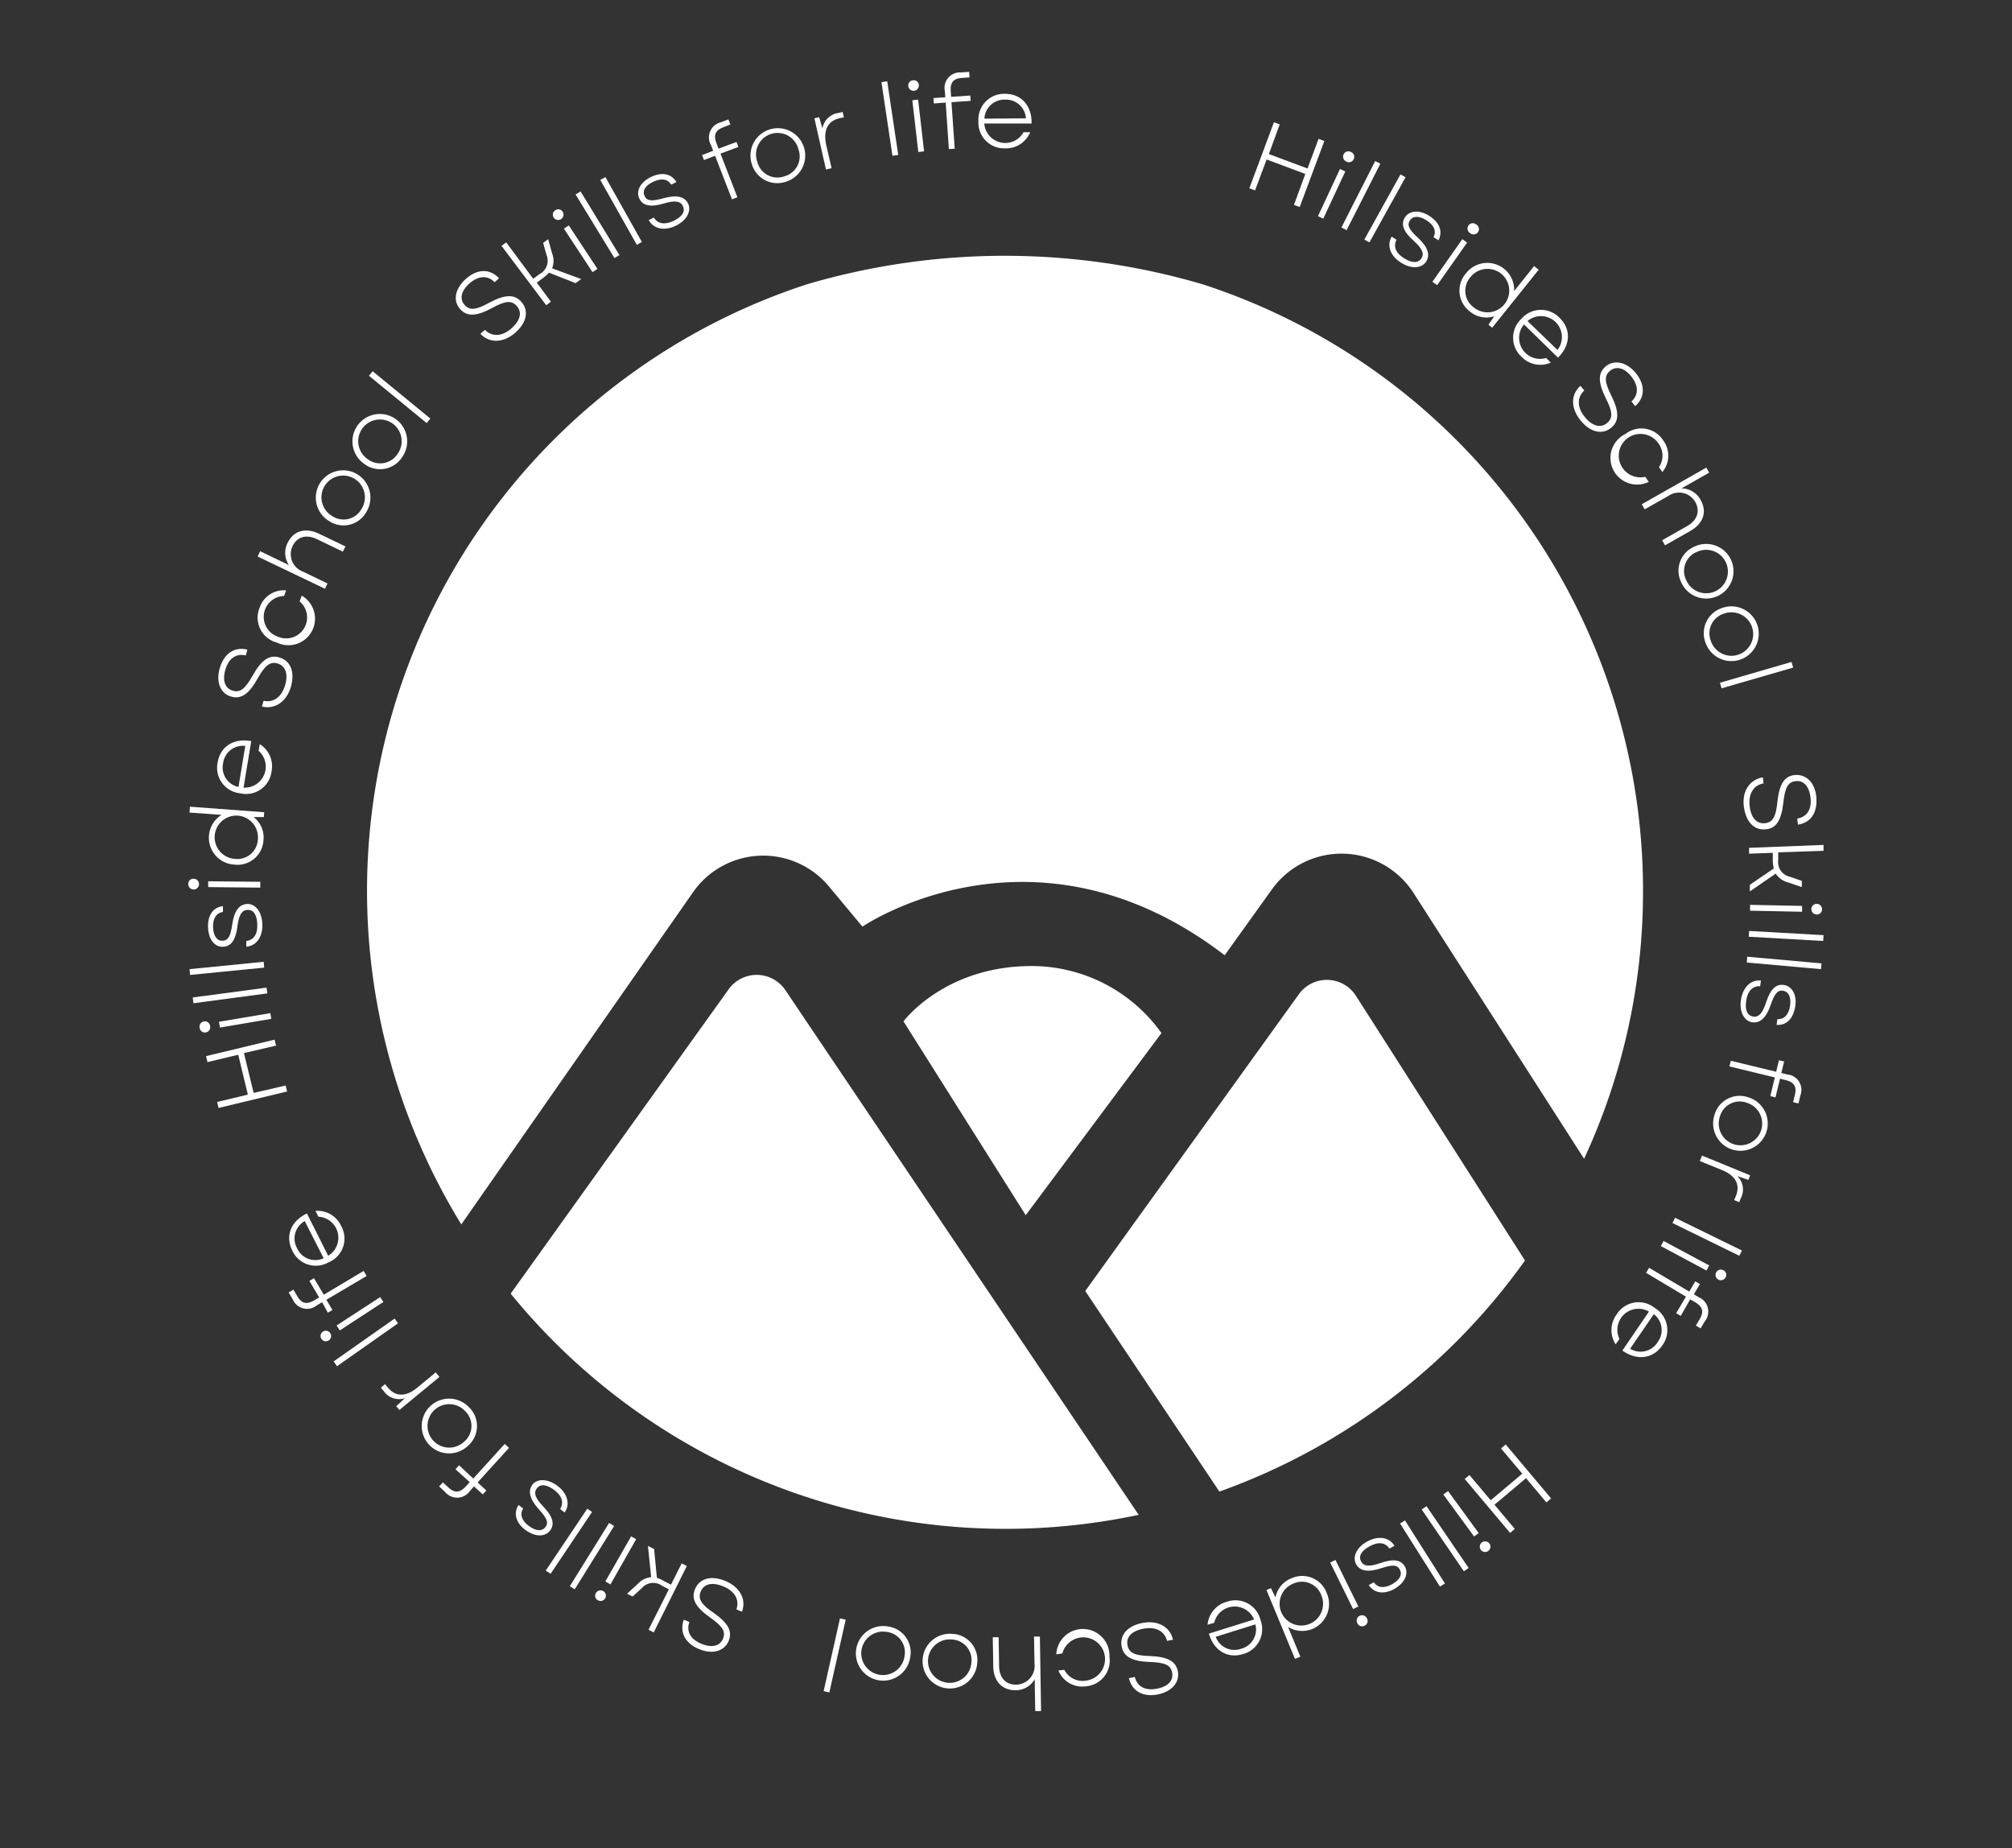 <svg id="Layer_1" data-name="Layer 1" xmlns="http://www.w3.org/2000/svg" viewBox="0 0 302.86 278.2"><rect x="0" y="0" width="302.86" height="278.2" fill="#333333" stroke="none"/><defs><style>.cls-1,.cls-2{fill:#fff;}.cls-1{fill-rule:evenodd;}</style></defs><path class="cls-1" d="M171.4,228a96.1,96.1,0,0,1-94.53-33.29l32.81-45.81a5.2,5.2,0,0,1,8.54.13Z"/><path class="cls-1" d="M247.32,134.06a95.51,95.51,0,0,1-8.87,40.35l-25.67-40a12.89,12.89,0,0,0-21.32-.55l-7.11,9.92c-28.7-22-54.53-4.31-54.53-4.31l-5-6a12.88,12.88,0,0,0-20.5.82l-34.88,50A96,96,0,0,1,121.53,42.77a105.53,105.53,0,0,1,59.43,0l.23.07A96,96,0,0,1,247.32,134.06Z"/><path class="cls-1" d="M154.4,182.9,136,153.73s6.14-8.33,19.3-8.33a24,24,0,0,1,19.53,10.09Z"/><path class="cls-1" d="M229.55,189.72a96.19,96.19,0,0,1-46,34.78l-20.19-30.19,32.15-44.66a5.19,5.19,0,0,1,8.6.24Z"/><path class="cls-2" d="M196.48,26.18,190.66,24l-1.74,4.66-.86-.32,3.7-9.94.87.32L191,23.19l5.82,2.17,1.66-4.46.87.32-3.71,9.94-.86-.32Z"/><path class="cls-2" d="M201.7,25.44l.8.37-3.31,7.1-.8-.37Zm1.68-2.55a.76.76,0,0,1,.39,1.05.77.77,0,0,1-1.07.39.8.8,0,1,1,.68-1.44Z"/><path class="cls-2" d="M207,24.24l.78.4-5.08,10-.78-.4Z"/><path class="cls-2" d="M210.81,26.25l.76.43-5.43,9.8-.77-.42Z"/><path class="cls-2" d="M209.48,35.62l.73.46c-.51,1-.13,2,1.14,2.79s2.16.73,2.62,0,.07-1.51-1.19-2.64c-1.55-1.38-1.94-2.49-1.31-3.5s2.11-1.22,3.66-.25,2.09,2.35,1.4,3.69l-.75-.47c.47-.92.09-1.83-1.07-2.55s-2.05-.66-2.5.06-.08,1.36,1.22,2.57c1.48,1.37,1.89,2.56,1.26,3.57s-2.17,1.21-3.78.2S208.7,37,209.48,35.62Z"/><path class="cls-2" d="M220.12,36l.72.51-4.51,6.41-.72-.51Zm2.1-2.21a.8.8,0,1,1-.92,1.3.8.8,0,1,1,.92-1.3Z"/><path class="cls-2" d="M220.68,41.13a4.05,4.05,0,0,1,7.24,2.68l3-3.76.69.55-7,8.73-.56-.46.88-1.27a3.85,3.85,0,0,1-3.7-.74A3.92,3.92,0,0,1,220.68,41.13Zm1.16,5.14a3.27,3.27,0,1,0-.47-4.59A3.1,3.1,0,0,0,221.84,46.27Z"/><path class="cls-2" d="M229,48a3.88,3.88,0,0,1,5.75-.17c1.78,1.72,1.66,4.13-.23,6l-5.12-5a3.16,3.16,0,0,0,3.34,5.05l.69.7a3.93,3.93,0,0,1-4.41-.89A3.87,3.87,0,0,1,229,48Zm5.44,4.67a3.15,3.15,0,0,0-4.51-4.35Z"/><path class="cls-2" d="M237.9,58.07l.58.7c-1.15,1.07-1.08,2.59.08,4s2.39,1.69,3.34.91.81-1.78-.18-3.73c-1.19-2.4-1.21-3.82,0-4.82s3.06-.72,4.49,1,1.47,3.66-.07,5l-.57-.7c1.11-1,1.08-2.38,0-3.75s-2.32-1.61-3.22-.87-.83,1.7.2,3.74c1.22,2.46,1.15,3.86,0,4.82-1.37,1.12-3.16.71-4.62-1.07S236.36,59.43,237.9,58.07Z"/><path class="cls-2" d="M244.71,65.29a3.89,3.89,0,0,1,5.65,1,3.84,3.84,0,0,1-.13,4.76l-.51-.74a3.08,3.08,0,0,0-.06-3.54,3.27,3.27,0,1,0-2,5l.52.76a4,4,0,0,1-3.51-7.21Z"/><path class="cls-2" d="M256.84,70.38l.44.76-4.18,2.37A3.27,3.27,0,0,1,256,75.27c1,1.76.39,3.54-1.57,4.65l-3.8,2.16-.43-.77,3.73-2.11c1.57-.89,2-2.26,1.27-3.62a2.82,2.82,0,0,0-4.09-.92l-3.54,2-.44-.76Z"/><path class="cls-2" d="M255.1,82.25a4.11,4.11,0,1,1-2,5.46A3.95,3.95,0,0,1,255.1,82.25Zm-1.26,5.11a3.27,3.27,0,1,0,1.63-4.31A3.1,3.1,0,0,0,253.84,87.36Z"/><path class="cls-2" d="M259.24,91.5a4.12,4.12,0,1,1-2.5,5.27A4,4,0,0,1,259.24,91.5Zm-1.7,5a3.27,3.27,0,1,0,2-4.15A3.09,3.09,0,0,0,257.54,96.48Z"/><path class="cls-2" d="M269.67,99.63l.25.85-10.78,3.12-.24-.84Z"/><path class="cls-2" d="M265.36,117l.1.91c-1.54.27-2.3,1.6-2.09,3.42s1.1,2.71,2.32,2.57,1.65-1.07,1.86-3.25c.3-2.66,1.05-3.86,2.63-4s3,1,3.22,3.28-.74,3.88-2.76,4.19l-.11-.91c1.49-.25,2.21-1.41,2-3.17s-1.09-2.61-2.25-2.47-1.6,1-1.84,3.25c-.31,2.74-1.12,3.87-2.63,4-1.76.2-3-1.11-3.31-3.4S263.33,117.34,265.36,117Z"/><path class="cls-2" d="M274.49,127.17l0,.88-6.82.24,0,1.15a2.26,2.26,0,0,0,1.79,2.53l1.76.61,0,.94-2.11-.72a3.11,3.11,0,0,1-1.82-1.31l-3.89,2.68,0-1,3.6-2.45a6.28,6.28,0,0,1-.15-1.24l0-1.12-3.57.13,0-.88Z"/><path class="cls-2" d="M271.26,136.35l0,.88-7.83-.16,0-.88Zm3,.51a.76.76,0,0,1-.8.78.8.8,0,1,1,.8-.78Z"/><path class="cls-2" d="M274.49,140.75l-.05.88-11.2-.64.05-.87Z"/><path class="cls-2" d="M274.19,145l-.08.87-11.17-1L263,144Z"/><path class="cls-2" d="M265.07,147.59l-.12.85c-1.11-.07-1.88.69-2.1,2.18s.21,2.26,1.06,2.39,1.42-.55,1.94-2.15c.64-2,1.5-2.79,2.68-2.61s2,1.43,1.7,3.25-1.3,2.85-2.81,2.76l.13-.87c1,.06,1.71-.66,1.9-2s-.22-2.14-1.06-2.27-1.28.47-1.86,2.15c-.66,1.91-1.59,2.77-2.76,2.6s-2-1.5-1.71-3.38S263.52,147.42,265.07,147.59Z"/><path class="cls-2" d="M271,164.89l-.28,1.19-.81-.19.27-1.12c.3-1.24-.12-1.9-1.42-2.21l-.82-.2-.68,2.81-.78-.19.68-2.81-6.84-1.66.21-.85,6.83,1.65.42-1.73.78.18-.42,1.74.89.22A2.33,2.33,0,0,1,271,164.89Z"/><path class="cls-2" d="M263.23,165.18a4.11,4.11,0,1,1-5.17,2.69A3.94,3.94,0,0,1,263.23,165.18Zm-4.36,2.94A3.27,3.27,0,1,0,263,166,3.1,3.1,0,0,0,258.87,168.12Z"/><path class="cls-2" d="M263.45,176.9l-.28.69-1.66-.58a2.81,2.81,0,0,1,.53,3.33l-.24.6-.76-.31.26-.63c.63-1.56.11-3-2.1-3.89l-3.33-1.36.33-.82Z"/><path class="cls-2" d="M262.21,188.22l-.39.79-10.07-4.93.39-.79Z"/><path class="cls-2" d="M257.28,190.46l-.41.77L250,187.55l.41-.77Zm2.46,1.81a.8.8,0,1,1-.32-1.08A.76.76,0,0,1,259.74,192.27Z"/><path class="cls-2" d="M256.61,198.89l-.62,1.05-.72-.42.59-1c.65-1.1.44-1.85-.71-2.53l-.73-.43L253,198.06l-.69-.41,1.47-2.49-6-3.58.45-.76,6.05,3.58.91-1.54.69.41-.91,1.54.78.46A2.34,2.34,0,0,1,256.61,198.89Z"/><path class="cls-2" d="M249.11,196.88a3.88,3.88,0,0,1,1.1,5.64c-1.4,2-3.8,2.31-6,.76l4-5.87a3.17,3.17,0,0,0-4.44,4.12l-.57.81a3.93,3.93,0,0,1,.15-4.5A3.88,3.88,0,0,1,249.11,196.88ZM245.38,203a3,3,0,0,0,4.14-1,3,3,0,0,0-.58-4.2Z"/><path class="cls-2" d="M224.39,225.81l4.75-4-3.2-3.8.71-.6,6.83,8.12-.71.6-3.06-3.65-4.75,4,3.06,3.64-.71.6-6.83-8.12.71-.59Z"/><path class="cls-2" d="M222.59,230.75l-.7.51-4.63-6.32.71-.52Zm1.43,2.69a.8.8,0,1,1,.18-1.11A.77.77,0,0,1,224,233.44Z"/><path class="cls-2" d="M221.07,236l-.72.5L214,227.19l.73-.49Z"/><path class="cls-2" d="M217.5,238.33l-.75.47-6-9.49.74-.47Z"/><path class="cls-2" d="M209.91,232.66l-.76.42c-.61-.92-1.68-1.07-3-.34s-1.68,1.54-1.26,2.29,1.29.79,2.89.23c2-.69,3.11-.5,3.7.54s0,2.44-1.55,3.33-3.06.7-3.9-.55l.77-.43c.58.85,1.56.95,2.75.29s1.57-1.48,1.15-2.22-1.15-.73-2.83-.17c-1.92.63-3.17.42-3.74-.61s0-2.49,1.64-3.41S209.1,231.32,209.91,232.66Z"/><path class="cls-2" d="M204.47,241.79l-.79.39-3.45-7,.79-.39Zm.93,2.9a.77.77,0,0,1-1.07-.35.81.81,0,1,1,1.45-.71A.77.77,0,0,1,205.4,244.69Z"/><path class="cls-2" d="M199.72,239.81a4.05,4.05,0,0,1-5.83,5.07l1.85,4.47-.81.34-4.29-10.37.67-.28.69,1.39a3.84,3.84,0,0,1,2.43-2.89A3.92,3.92,0,0,1,199.72,239.81Zm-5.06-1.45a3.27,3.27,0,1,0,4.25,1.79A3.11,3.11,0,0,0,194.66,238.36Z"/><path class="cls-2" d="M189.74,243.83a3.88,3.88,0,0,1-2.61,5.12c-2.36.74-4.42-.52-5.16-3.07l6.8-2.13a3.16,3.16,0,0,0-6,.51l-1,.28a3.93,3.93,0,0,1,2.89-3.45A3.88,3.88,0,0,1,189.74,243.83ZM183,246.36a3,3,0,0,0,3.85,1.79,3,3,0,0,0,2.12-3.66Z"/><path class="cls-2" d="M176.57,246.8l-.9.17c-.38-1.51-1.75-2.18-3.56-1.83s-2.62,1.28-2.39,2.49,1.18,1.56,3.36,1.62c2.68.11,3.93.77,4.22,2.33s-.82,3-3,3.45-3.91-.46-4.37-2.45l.89-.17c.36,1.46,1.57,2.09,3.32,1.76s2.51-1.27,2.3-2.42-1.1-1.53-3.38-1.6c-2.75-.11-3.94-.84-4.22-2.33-.33-1.74.89-3.12,3.15-3.55S176.11,244.81,176.57,246.8Z"/><path class="cls-2" d="M167,249.32a3.89,3.89,0,0,1-3.56,4.49,3.85,3.85,0,0,1-4.12-2.39l.89-.09a3.08,3.08,0,0,0,3.14,1.64,3.27,3.27,0,1,0-3.44-4.11L159,249a4,4,0,0,1,8,.37Z"/><path class="cls-2" d="M156.71,257.54l-.88,0-.08-4.81a3.25,3.25,0,0,1-2.91,1.67c-2,0-3.3-1.36-3.33-3.61l-.07-4.37h.88l.07,4.28c0,1.81,1,2.88,2.56,2.86a2.82,2.82,0,0,0,2.77-3.15l-.07-4.08h.88Z"/><path class="cls-2" d="M147.1,250.32a4.12,4.12,0,1,1-3.82-4.41A3.94,3.94,0,0,1,147.1,250.32Zm-3.88-3.56a3.27,3.27,0,1,0,3,3.5A3.1,3.1,0,0,0,143.22,246.76Z"/><path class="cls-2" d="M137,249.51a4.11,4.11,0,1,1-3.41-4.72A3.94,3.94,0,0,1,137,249.51Zm-3.55-3.89a3.27,3.27,0,1,0,2.69,3.75A3.1,3.1,0,0,0,133.46,245.62Z"/><path class="cls-2" d="M124.84,254.73l-.86-.19,2.46-10.95.86.19Z"/><path class="cls-2" d="M111.69,242.58l-.84-.34c.51-1.48-.28-2.79-2-3.48s-2.9-.35-3.37.78.13,2,1.93,3.2c2.19,1.55,2.88,2.78,2.27,4.25s-2.34,2.09-4.43,1.23-3-2.51-2.32-4.44l.84.35c-.5,1.42.17,2.61,1.81,3.28s2.81.31,3.25-.77-.08-1.88-1.95-3.19c-2.25-1.59-2.85-2.85-2.27-4.25.67-1.64,2.44-2.13,4.57-1.25S112.4,240.66,111.69,242.58Z"/><path class="cls-2" d="M98.4,245.7l-.78-.4,3.06-6.09-1-.52a2.28,2.28,0,0,0-3.08.35l-1.38,1.26-.84-.42,1.64-1.5a3.13,3.13,0,0,1,2-1l-.49-4.7.93.47.42,4.33A5.8,5.8,0,0,1,100,238l1,.51,1.61-3.2.78.39Z"/><path class="cls-2" d="M90,240.86a.76.76,0,0,1-.3-1.08.8.8,0,1,1,.3,1.08Zm1.89-2.39-.77-.44L95,231.24l.76.43Z"/><path class="cls-2" d="M86.51,239.21l-.74-.46,5.92-9.53.75.46Z"/><path class="cls-2" d="M82.88,236.88l-.73-.49,6.25-9.31.72.49Z"/><path class="cls-2" d="M85,227.65l-.69-.52c.6-.94.3-2-.9-2.88s-2.09-.91-2.61-.22-.2,1.5,1,2.74c1.43,1.51,1.73,2.64,1,3.6s-2.2,1-3.67-.06-1.88-2.52-1.08-3.79l.7.53c-.54.87-.24,1.81.85,2.62s2,.84,2.51.16.19-1.35-1-2.66c-1.36-1.5-1.67-2.72-1-3.67s2.27-1,3.78.12S85.88,226.37,85,227.65Z"/><path class="cls-2" d="M67,224.56l-.9-.83.56-.61.85.77c.94.86,1.72.81,2.62-.18l.57-.63-2.14-1.94.54-.6,2.14,2,4.73-5.21.65.59-4.73,5.21,1.32,1.2-.54.6-1.32-1.21-.61.68A2.34,2.34,0,0,1,67,224.56Z"/><path class="cls-2" d="M70.45,217.61a4.12,4.12,0,1,1,.12-5.83A3.94,3.94,0,0,1,70.45,217.61ZM70,212.37a3.27,3.27,0,1,0-.12,4.61A3.1,3.1,0,0,0,70,212.37Z"/><path class="cls-2" d="M60.12,212.22l-.48-.57,1.3-1.2a2.81,2.81,0,0,1-3.19-1.09l-.42-.5.63-.53.44.53c1.07,1.29,2.58,1.5,4.41,0l2.78-2.3.56.68Z"/><path class="cls-2" d="M50.73,205.63l-.51-.72,9.18-6.45.51.72Z"/><path class="cls-2" d="M48.38,201.52a.79.79,0,1,1,1.33-.87.79.79,0,1,1-1.33.87Zm2.77-1.28-.48-.74,6.56-4.27.48.73Z"/><path class="cls-2" d="M44.08,195.59l-.63-1.06.72-.42.59,1c.64,1.09,1.4,1.28,2.55.6l.73-.43-1.47-2.49.69-.41,1.48,2.49,6-3.58.45.76-6.06,3.58.91,1.54-.69.41L48.49,196l-.78.46A2.33,2.33,0,0,1,44.08,195.59Z"/><path class="cls-2" d="M49.45,190A3.88,3.88,0,0,1,44,188.23c-1.11-2.21-.2-4.45,2.2-5.59l3.2,6.37a3.17,3.17,0,0,0-1.48-5.88l-.43-.88a3.92,3.92,0,0,1,3.87,2.29A3.86,3.86,0,0,1,49.45,190Zm-3.58-6.21a3,3,0,0,0-1.15,4.09,3,3,0,0,0,4,1.5Z"/><path class="cls-2" d="M36.72,158.5l1.46,6L43,163.38l.22.9-10.32,2.48-.21-.9,4.62-1.11-1.45-6-4.63,1.11-.21-.9,10.31-2.48.22.9Z"/><path class="cls-2" d="M30.06,154.73a.8.8,0,1,1,1.57-.27.78.78,0,0,1-.66.93A.77.77,0,0,1,30.06,154.73Zm3.05-.07-.15-.87,7.73-1.3.15.86Z"/><path class="cls-2" d="M29.12,151l-.11-.87,11.11-1.48.12.87Z"/><path class="cls-2" d="M28.61,146.74l-.08-.87,11.16-1.11.08.88Z"/><path class="cls-2" d="M37.08,142.49l0-.86c1.1-.14,1.72-1,1.65-2.53s-.63-2.19-1.49-2.15-1.29.8-1.5,2.48c-.26,2.06-.94,3-2.14,3.07s-2.2-1-2.28-2.88.75-3.05,2.24-3.24l0,.88c-1,.14-1.55,1-1.49,2.33s.62,2.06,1.47,2,1.16-.71,1.42-2.46c.29-2,1-3,2.22-3.07s2.23,1.1,2.31,3S38.64,142.36,37.08,142.49Z"/><path class="cls-2" d="M28.34,133.06a.76.76,0,0,1,.79-.8.81.81,0,1,1-.79.8Zm3,.46v-.88l7.84.08v.88Z"/><path class="cls-2" d="M35.25,130.13a4.05,4.05,0,0,1-1.9-7.48l-4.82-.35.06-.88,11.18.83-.05.73H38.17a3.84,3.84,0,0,1,1.49,3.46A3.91,3.91,0,0,1,35.25,130.13Zm3.57-3.86a3.26,3.26,0,1,0-3.5,3A3.1,3.1,0,0,0,38.82,126.27Z"/><path class="cls-2" d="M36.15,119.4a3.86,3.86,0,0,1-3.39-4.63c.4-2.44,2.45-3.71,5.06-3.22l-1.16,7A3.17,3.17,0,0,0,38.92,113l.18-1a3.93,3.93,0,0,1,1.77,4.14A3.86,3.86,0,0,1,36.15,119.4Zm.77-7.13a3,3,0,0,0-3.34,2.63,3,3,0,0,0,2.32,3.55Z"/><path class="cls-2" d="M39.42,106.34l.26-.87c1.52.34,2.73-.59,3.24-2.35s0-2.92-1.14-3.26-1.93.34-3,2.27c-1.31,2.33-2.46,3.15-4,2.71s-2.33-2.1-1.7-4.27,2.17-3.29,4.16-2.79l-.25.87c-1.46-.34-2.58.46-3.07,2.16s0,2.82,1.12,3.15,1.86-.29,3-2.29c1.34-2.41,2.53-3.14,4-2.72,1.71.49,2.38,2.2,1.75,4.41S41.41,106.83,39.42,106.34Z"/><path class="cls-2" d="M41.52,96.67a3.88,3.88,0,0,1-2.45-5.18,3.84,3.84,0,0,1,4-2.63l-.31.84a3.15,3.15,0,0,0-.9,6.14,3.15,3.15,0,0,0,3.24-5.32l.32-.87a4,4,0,0,1-3.87,7Z"/><path class="cls-2" d="M38.78,83.76l.38-.8,4.33,2.09a3.28,3.28,0,0,1-.19-3.35c.88-1.83,2.69-2.34,4.73-1.36L52,82.24l-.39.79-3.86-1.86c-1.62-.79-3-.4-3.7,1a2.82,2.82,0,0,0,1.58,3.88l3.67,1.77-.38.8Z"/><path class="cls-2" d="M49.53,78.42A4.11,4.11,0,1,1,55.18,77,3.93,3.93,0,0,1,49.53,78.42Zm4.92-1.87A3.27,3.27,0,1,0,50,77.67,3.09,3.09,0,0,0,54.45,76.55Z"/><path class="cls-2" d="M54.76,69.77a4.12,4.12,0,1,1,5.76-.94A3.95,3.95,0,0,1,54.76,69.77Zm5.07-1.43a3.27,3.27,0,1,0-4.55.72A3.12,3.12,0,0,0,59.83,68.34Z"/><path class="cls-2" d="M55.54,56.56l.56-.68L64.78,63l-.55.68Z"/><path class="cls-2" d="M72.31,50.24l.68-.6c1.1,1.12,2.62,1,4-.22s1.61-2.44.8-3.36-1.81-.75-3.72.3c-2.37,1.27-3.78,1.33-4.83.14s-.82-3,.88-4.52,3.61-1.59,5-.1l-.68.6c-1-1.08-2.42-1-3.75.16s-1.53,2.37-.76,3.25,1.72.77,3.72-.33c2.43-1.3,3.83-1.27,4.83-.13,1.17,1.33.81,3.13-.92,4.65S73.71,51.73,72.31,50.24Z"/><path class="cls-2" d="M75.49,37l.71-.52,4.06,5.48.93-.69a2.27,2.27,0,0,0,1.07-2.91l-.5-1.8.75-.56.6,2.14a3.12,3.12,0,0,1,0,2.25L87.49,42l-.85.62-4-1.58a6.09,6.09,0,0,1-.94.83l-.9.67,2.13,2.87-.71.53Z"/><path class="cls-2" d="M83.59,31.65a.77.77,0,0,1,1.1.21.8.8,0,1,1-1.34.89A.77.77,0,0,1,83.59,31.65Zm1.29,2.76.74-.48,4.31,6.54-.74.49Z"/><path class="cls-2" d="M86.64,29.27l.75-.46,5.85,9.58-.75.45Z"/><path class="cls-2" d="M90.36,27.08l.77-.43,5.49,9.77-.76.43Z"/><path class="cls-2" d="M97.65,33.12l.77-.38c.57.95,1.64,1.15,3,.49s1.75-1.46,1.37-2.23-1.25-.85-2.87-.37c-2,.59-3.15.35-3.68-.73s.07-2.43,1.71-3.24,3.1-.55,3.87.74l-.79.39c-.53-.88-1.5-1-2.73-.42s-1.64,1.4-1.26,2.16,1.11.78,2.82.31c2-.54,3.18-.27,3.71.79s-.11,2.49-1.81,3.33S98.39,34.5,97.65,33.12Z"/><path class="cls-2" d="M108.49,18.41l1.15-.44.3.77-1.08.42c-1.19.46-1.49,1.18-1,2.42l.3.79,2.7-1,.29.75-2.7,1L111,29.69l-.82.31-2.54-6.56-1.67.65-.29-.75,1.67-.65-.33-.85A2.34,2.34,0,0,1,108.49,18.41Z"/><path class="cls-2" d="M113.15,24.63a4.12,4.12,0,1,1,5.16,2.72A4,4,0,0,1,113.15,24.63Zm4.91,1.91a3.11,3.11,0,0,0,2.12-4.09A3.24,3.24,0,1,0,114,24.37,3.11,3.11,0,0,0,118.06,26.54Z"/><path class="cls-2" d="M122.59,17.81l.72-.17.49,1.69A2.82,2.82,0,0,1,126.21,17l.63-.15.19.8-.67.15c-1.64.38-2.49,1.64-2,4l.82,3.51-.85.2Z"/><path class="cls-2" d="M132.68,12.36l.87-.13,1.66,11.09-.87.13Z"/><path class="cls-2" d="M137.42,12.09a.76.76,0,0,1,.89.69.8.8,0,1,1-1.59.18A.76.76,0,0,1,137.42,12.09Zm-.09,3,.87-.1.9,7.79-.87.1Z"/><path class="cls-2" d="M144.66,10.9l1.22-.09.06.84-1.15.08c-1.27.08-1.77.68-1.68,2l.06.85,2.88-.2.06.8-2.89.2.49,7-.88.06-.48-7-1.79.13-.05-.81,1.78-.12-.06-.91A2.33,2.33,0,0,1,144.66,10.9Z"/><path class="cls-2" d="M147.28,18.22a3.87,3.87,0,0,1,4-4.1c2.47,0,4.06,1.81,4,4.47h-7.12a3.16,3.16,0,0,0,5.91,1.31l1,0a3.93,3.93,0,0,1-3.79,2.43A3.87,3.87,0,0,1,147.28,18.22Zm7.15-.41A3,3,0,0,0,151.3,15a3,3,0,0,0-3.12,2.86Z"/></svg>